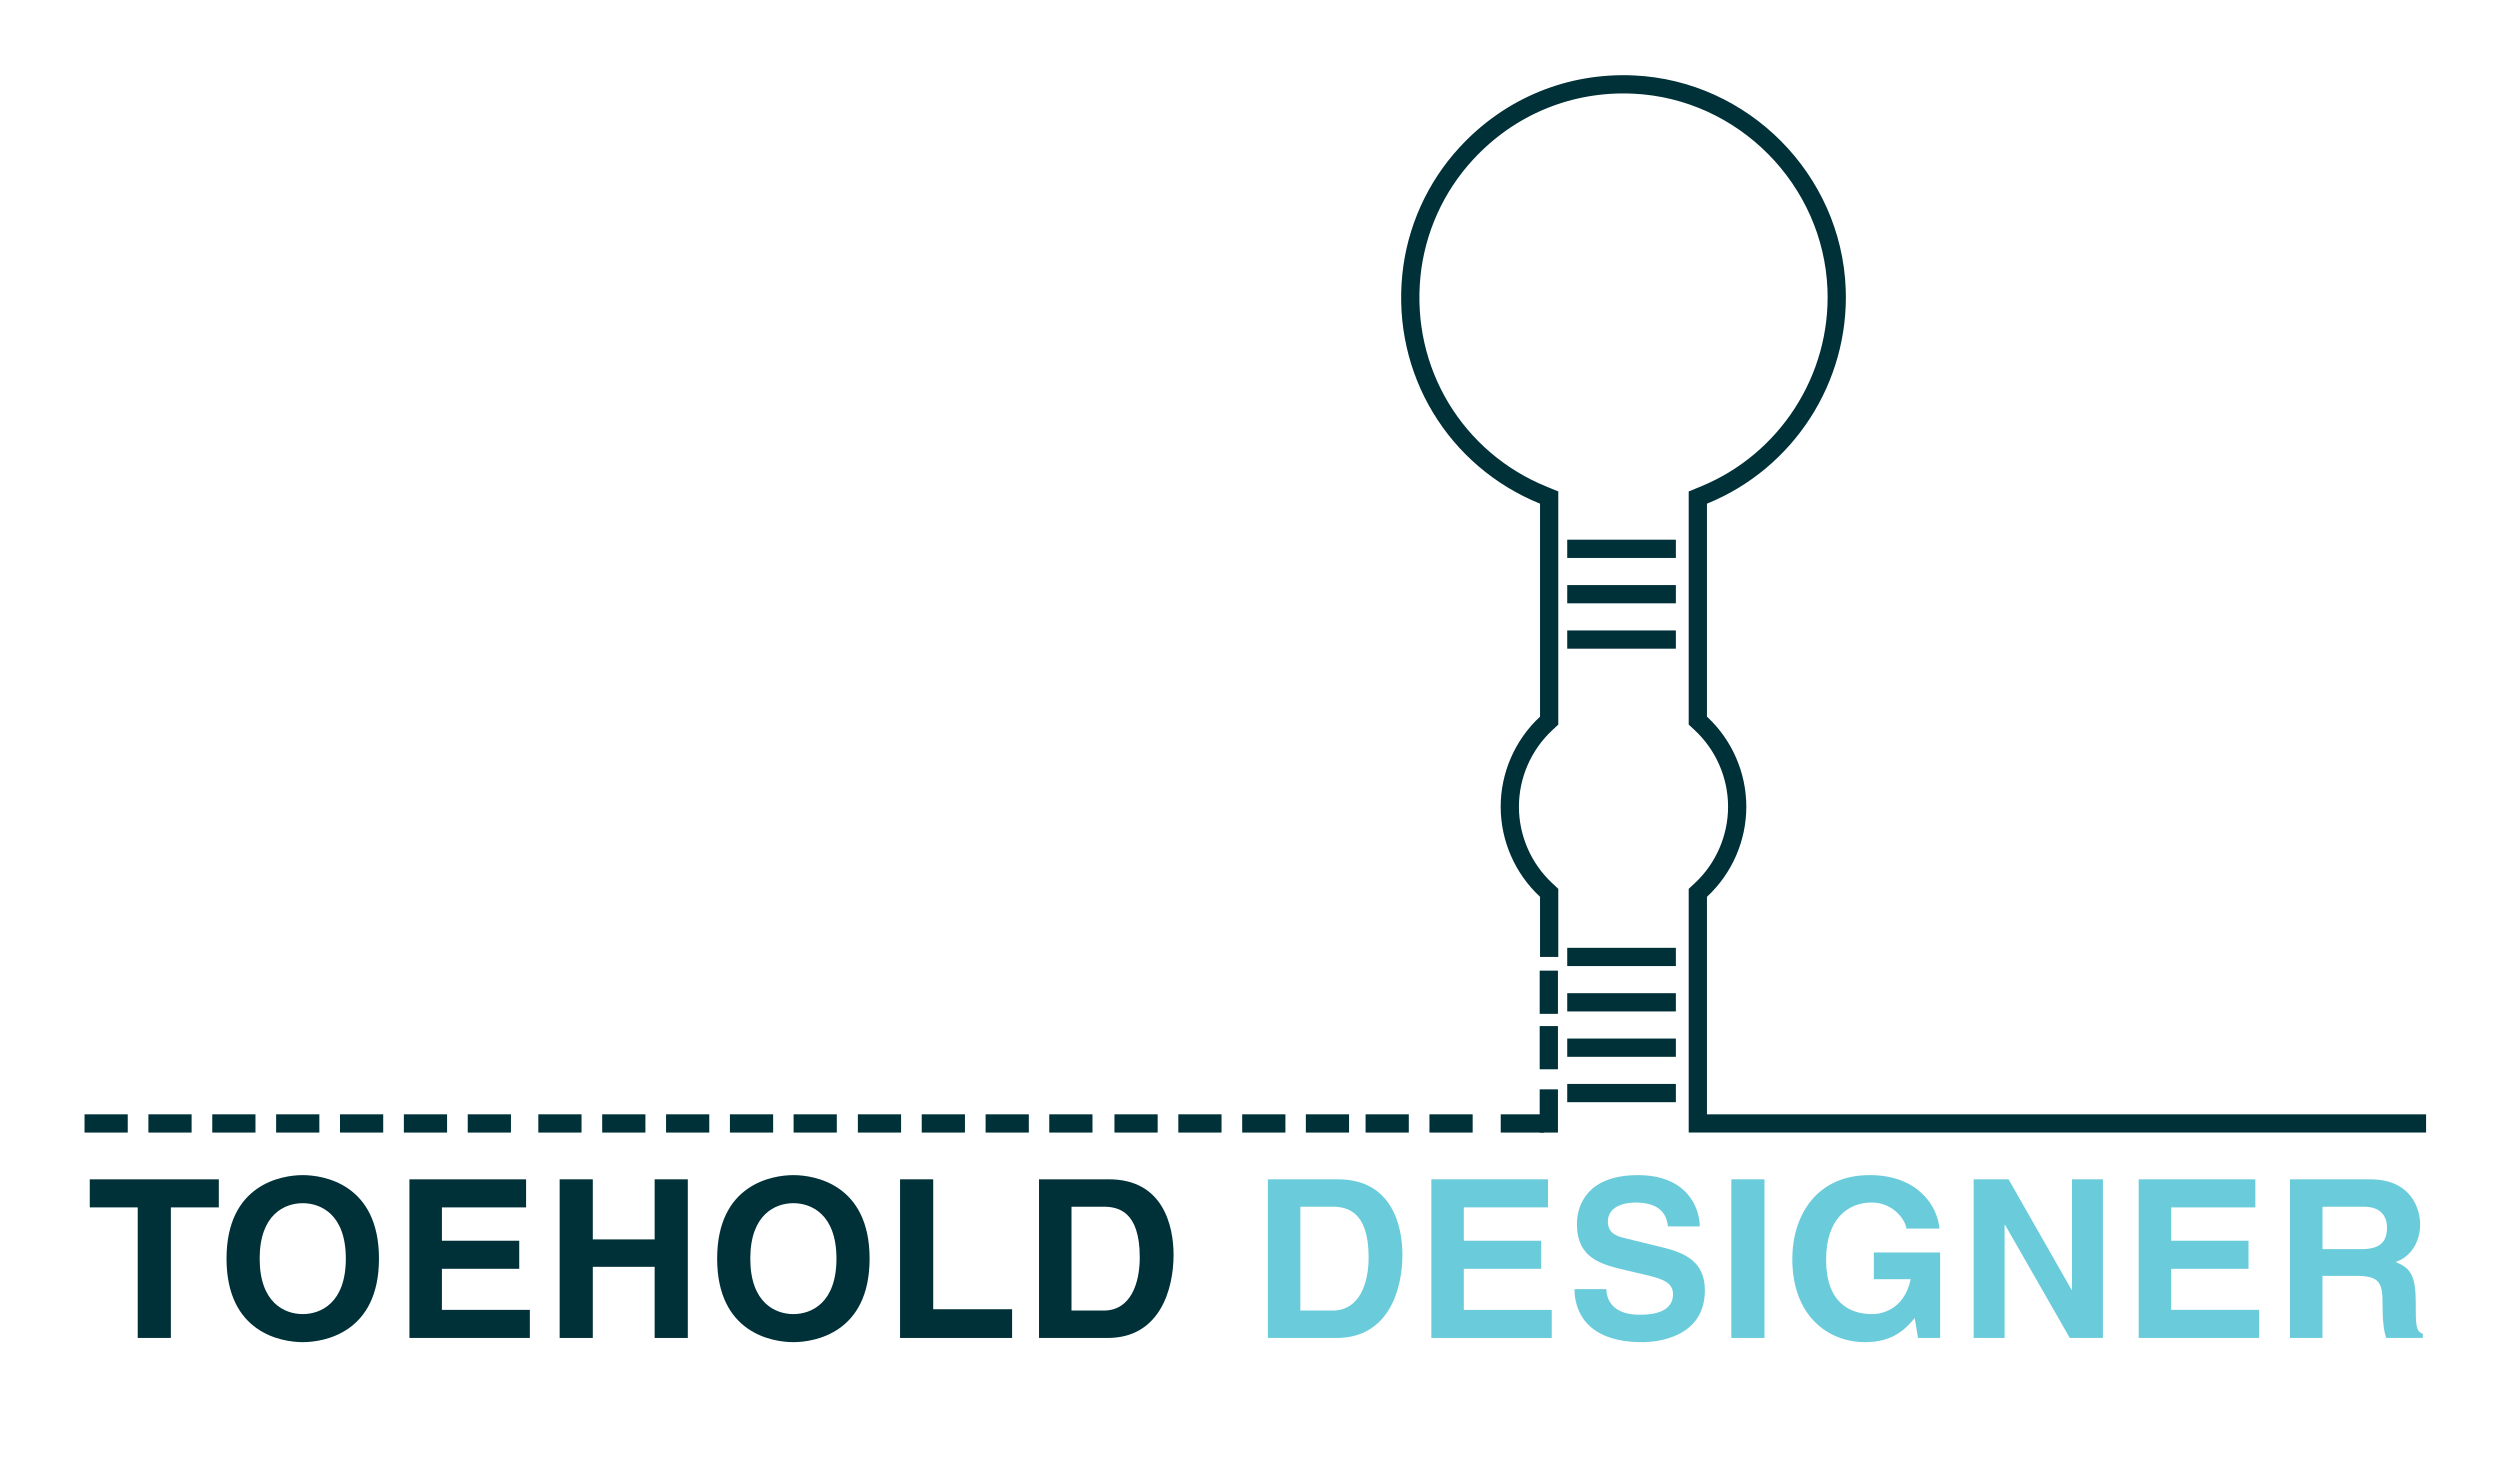 <?xml version="1.0" encoding="utf-8"?>
<!-- Generator: Adobe Illustrator 16.0.0, SVG Export Plug-In . SVG Version: 6.00 Build 0)  -->
<!DOCTYPE svg PUBLIC "-//W3C//DTD SVG 1.1//EN" "http://www.w3.org/Graphics/SVG/1.1/DTD/svg11.dtd">
<svg version="1.1" id="Calque_1" xmlns="http://www.w3.org/2000/svg" xmlns:xlink="http://www.w3.org/1999/xlink" x="0px" y="0px"
	 width="274px" height="161px" viewBox="0 0 274 161" enable-background="new 0 0 274 161" xml:space="preserve">
<g>
	<path fill="#003038" d="M18.727,146.64h-3.633v-14.312H9.839v-3.075h14.143v3.075h-5.255V146.64z"/>
	<path fill="#003038" d="M33.181,128.793c2.301,0,8.354,0.993,8.354,9.154s-6.054,9.153-8.354,9.153s-8.354-0.993-8.354-9.153
		S30.88,128.793,33.181,128.793z M33.181,144.025c1.962,0,4.722-1.211,4.722-6.078c0-4.868-2.76-6.078-4.722-6.078
		s-4.722,1.21-4.722,6.078C28.459,142.814,31.219,144.025,33.181,144.025z"/>
	<path fill="#003038" d="M57.659,132.329h-9.226v3.657h8.476v3.075h-8.476v4.504h9.638v3.075H44.874v-17.387h12.785V132.329z"/>
	<path fill="#003038" d="M64.97,138.843v7.797h-3.632v-17.387h3.632v6.586h6.78v-6.586h3.633v17.387H71.75v-7.797H64.97z"/>
	<path fill="#003038" d="M86.954,128.793c2.301,0,8.354,0.993,8.354,9.154s-6.054,9.153-8.354,9.153s-8.354-0.993-8.354-9.153
		S84.653,128.793,86.954,128.793z M86.954,144.025c1.962,0,4.722-1.211,4.722-6.078c0-4.868-2.76-6.078-4.722-6.078
		s-4.722,1.21-4.722,6.078C82.232,142.814,84.992,144.025,86.954,144.025z"/>
	<path fill="#003038" d="M102.279,143.492h8.646v3.148H98.647v-17.387h3.632V143.492z"/>
	<path fill="#003038" d="M113.876,129.253h7.676c5.86,0,7.071,4.988,7.071,8.282c0,3.729-1.478,9.105-7.217,9.105h-7.53V129.253z
		 M117.436,143.637h3.535c2.954,0,3.947-2.979,3.947-5.836c0-5.134-2.446-5.545-3.996-5.545h-3.486V143.637z"/>
	<path fill="#6ACBDB" d="M138.959,129.253h7.676c5.86,0,7.071,4.988,7.071,8.282c0,3.729-1.478,9.105-7.217,9.105h-7.53V129.253z
		 M142.519,143.637h3.535c2.954,0,3.947-2.979,3.947-5.836c0-5.134-2.446-5.545-3.996-5.545h-3.486V143.637z"/>
	<path fill="#6ACBDB" d="M169.661,132.329h-9.226v3.657h8.476v3.075h-8.476v4.504h9.638v3.075h-13.197v-17.387h12.785V132.329z"/>
	<path fill="#6ACBDB" d="M176.051,141.289c0.024,0.969,0.509,2.809,3.681,2.809c1.72,0,3.632-0.412,3.632-2.252
		c0-1.356-1.308-1.719-3.147-2.155l-1.864-0.436c-2.81-0.654-5.521-1.284-5.521-5.109c0-1.938,1.041-5.352,6.684-5.352
		c5.327,0,6.756,3.487,6.78,5.618h-3.487c-0.097-0.775-0.388-2.615-3.56-2.615c-1.38,0-3.027,0.509-3.027,2.083
		c0,1.356,1.114,1.646,1.841,1.816l4.237,1.041c2.374,0.581,4.553,1.55,4.553,4.674c0,5.23-5.327,5.69-6.853,5.69
		c-6.345,0-7.435-3.656-7.435-5.812H176.051z"/>
	<path fill="#6ACBDB" d="M193.387,146.64h-3.633v-17.387h3.633V146.64z"/>
	<path fill="#6ACBDB" d="M205.372,137.269h7.265v9.372h-2.422l-0.362-2.179c-0.921,1.065-2.253,2.639-5.425,2.639
		c-4.189,0-7.991-3.002-7.991-9.105c0-4.746,2.64-9.226,8.5-9.202c5.327,0,7.434,3.463,7.628,5.86h-3.633
		c0-0.678-1.234-2.857-3.802-2.857c-2.591,0-4.988,1.792-4.988,6.248c0,4.747,2.591,5.981,5.062,5.981
		c0.799,0,3.462-0.315,4.213-3.826h-4.044V137.269z"/>
	<path fill="#6ACBDB" d="M227.091,129.253h3.39v17.387h-3.632l-7.096-12.398h-0.048v12.398h-3.391v-17.387h3.826l6.901,12.108h0.049
		V129.253z"/>
	<path fill="#6ACBDB" d="M247.186,132.329h-9.226v3.657h8.476v3.075h-8.476v4.504h9.638v3.075H234.4v-17.387h12.785V132.329z"/>
	<path fill="#6ACBDB" d="M250.985,129.253h8.79c4.625,0,5.473,3.414,5.473,4.916c0,1.913-0.969,3.56-2.688,4.141
		c1.429,0.629,2.204,1.162,2.204,4.407c0,2.542,0,3.172,0.774,3.463v0.46h-4.02c-0.242-0.823-0.388-1.719-0.388-3.511
		c0-2.373-0.145-3.293-2.833-3.293h-3.753v6.805h-3.56V129.253z M258.807,136.905c1.889,0,2.809-0.654,2.809-2.373
		c0-0.92-0.411-2.276-2.542-2.276h-4.528v4.649H258.807z"/>
</g>
<path fill="none" stroke="#003038" stroke-width="2" stroke-miterlimit="10" d="M88.645,123.129"/>
<path fill="none" stroke="#003038" stroke-width="2" stroke-miterlimit="10" d="M65.264,123.129"/>
<path fill="none" stroke="#003038" stroke-width="2" stroke-miterlimit="10" d="M265.899,123.129h-79.817V97.853l0.339-0.314
	c2.527-2.352,3.976-5.676,3.976-9.122s-1.448-6.771-3.976-9.122l-0.339-0.315V54.533l0.661-0.271
	c9.073-3.695,14.92-12.76,14.548-22.56c-0.458-12.025-10.229-21.879-22.246-22.434c-6.982-0.323-13.57,2.375-18.344,7.56
	c-3.385,3.672-5.508,8.375-6.012,13.345c-1.068,10.518,4.842,20.184,14.438,24.089l0.661,0.271V78.98l-0.337,0.315
	c-2.526,2.352-3.977,5.676-3.977,9.122s1.45,6.77,3.977,9.122l0.337,0.314v7.029l0,0"/>
<line fill="none" stroke="#003038" stroke-width="2" stroke-miterlimit="10" x1="171.768" y1="60.151" x2="183.675" y2="60.151"/>
<line fill="none" stroke="#003038" stroke-width="2" stroke-miterlimit="10" x1="171.768" y1="65.124" x2="183.675" y2="65.124"/>
<line fill="none" stroke="#003038" stroke-width="2" stroke-miterlimit="10" x1="171.768" y1="70.096" x2="183.675" y2="70.096"/>
<line fill="none" stroke="#003038" stroke-width="2" stroke-miterlimit="10" x1="171.768" y1="104.881" x2="183.675" y2="104.881"/>
<line fill="none" stroke="#003038" stroke-width="2" stroke-miterlimit="10" x1="171.768" y1="109.853" x2="183.675" y2="109.853"/>
<line fill="none" stroke="#003038" stroke-width="2" stroke-miterlimit="10" x1="171.768" y1="114.826" x2="183.675" y2="114.826"/>
<line fill="none" stroke="#003038" stroke-width="2" stroke-miterlimit="10" x1="171.768" y1="119.799" x2="183.675" y2="119.799"/>
<path fill="none" stroke="#003038" stroke-width="2" stroke-miterlimit="10" d="M61.145,123.129"/>
<path fill="none" stroke="#003038" stroke-width="2" stroke-miterlimit="10" d="M33.764,123.129"/>
<path fill="none" stroke="#003038" stroke-width="2" stroke-miterlimit="10" d="M30.145,123.129"/>
<path fill="none" stroke="#003038" stroke-width="2" stroke-miterlimit="10" d="M28.764,123.129"/>
<path fill="none" stroke="#003038" stroke-width="2" stroke-miterlimit="10" d="M24.645,123.129"/>
<path fill="none" stroke="#003038" stroke-width="2" stroke-miterlimit="10" d="M25.764,123.129"/>
<path fill="none" stroke="#003038" stroke-width="2" stroke-miterlimit="10" d="M22.145,123.129"/>
<path fill="none" stroke="#003038" stroke-width="2" stroke-miterlimit="10" d="M24.764,123.129"/>
<line fill="none" stroke="#003038" stroke-width="2" stroke-miterlimit="10" x1="9.264" y1="123.129" x2="14" y2="123.129"/>
<line fill="none" stroke="#003038" stroke-width="2" stroke-miterlimit="10" x1="16.264" y1="123.129" x2="21" y2="123.129"/>
<path fill="none" stroke="#003038" stroke-width="2" stroke-miterlimit="10" d="M25.764,123.129"/>
<path fill="none" stroke="#003038" stroke-width="2" stroke-miterlimit="10" d="M45.645,123.129"/>
<path fill="none" stroke="#003038" stroke-width="2" stroke-miterlimit="10" d="M46.764,123.129"/>
<path fill="none" stroke="#003038" stroke-width="2" stroke-miterlimit="10" d="M43.145,123.129"/>
<path fill="none" stroke="#003038" stroke-width="2" stroke-miterlimit="10" d="M45.764,123.129"/>
<line fill="none" stroke="#003038" stroke-width="2" stroke-miterlimit="10" x1="23.264" y1="123.129" x2="28" y2="123.129"/>
<line fill="none" stroke="#003038" stroke-width="2" stroke-miterlimit="10" x1="30.264" y1="123.129" x2="35" y2="123.129"/>
<line fill="none" stroke="#003038" stroke-width="2" stroke-miterlimit="10" x1="37.264" y1="123.129" x2="42" y2="123.129"/>
<path fill="none" stroke="#003038" stroke-width="2" stroke-miterlimit="10" d="M47.764,123.129"/>
<line fill="none" stroke="#003038" stroke-width="2" stroke-miterlimit="10" x1="44.264" y1="123.129" x2="49" y2="123.129"/>
<line fill="none" stroke="#003038" stroke-width="2" stroke-miterlimit="10" x1="51.264" y1="123.129" x2="56" y2="123.129"/>
<path fill="none" stroke="#003038" stroke-width="2" stroke-miterlimit="10" d="M90,123.129"/>
<path fill="none" stroke="#003038" stroke-width="2" stroke-miterlimit="10" d="M85.881,123.129"/>
<path fill="none" stroke="#003038" stroke-width="2" stroke-miterlimit="10" d="M62.5,123.129"/>
<path fill="none" stroke="#003038" stroke-width="2" stroke-miterlimit="10" d="M74.381,123.129"/>
<path fill="none" stroke="#003038" stroke-width="2" stroke-miterlimit="10" d="M75.5,123.129"/>
<path fill="none" stroke="#003038" stroke-width="2" stroke-miterlimit="10" d="M71.881,123.129"/>
<path fill="none" stroke="#003038" stroke-width="2" stroke-miterlimit="10" d="M74.5,123.129"/>
<line fill="none" stroke="#003038" stroke-width="2" stroke-miterlimit="10" x1="59" y1="123.129" x2="63.736" y2="123.129"/>
<line fill="none" stroke="#003038" stroke-width="2" stroke-miterlimit="10" x1="66" y1="123.129" x2="70.736" y2="123.129"/>
<path fill="none" stroke="#003038" stroke-width="2" stroke-miterlimit="10" d="M76.5,123.129"/>
<line fill="none" stroke="#003038" stroke-width="2" stroke-miterlimit="10" x1="73" y1="123.129" x2="77.736" y2="123.129"/>
<line fill="none" stroke="#003038" stroke-width="2" stroke-miterlimit="10" x1="80" y1="123.129" x2="84.736" y2="123.129"/>
<line fill="none" stroke="#003038" stroke-width="2" stroke-miterlimit="10" x1="86.978" y1="123.129" x2="91.714" y2="123.129"/>
<path fill="none" stroke="#003038" stroke-width="2" stroke-miterlimit="10" d="M116.667,123.129"/>
<path fill="none" stroke="#003038" stroke-width="2" stroke-miterlimit="10" d="M93.286,123.129"/>
<path fill="none" stroke="#003038" stroke-width="2" stroke-miterlimit="10" d="M118.022,123.129"/>
<path fill="none" stroke="#003038" stroke-width="2" stroke-miterlimit="10" d="M113.903,123.129"/>
<path fill="none" stroke="#003038" stroke-width="2" stroke-miterlimit="10" d="M102.403,123.129"/>
<path fill="none" stroke="#003038" stroke-width="2" stroke-miterlimit="10" d="M103.522,123.129"/>
<path fill="none" stroke="#003038" stroke-width="2" stroke-miterlimit="10" d="M99.903,123.129"/>
<path fill="none" stroke="#003038" stroke-width="2" stroke-miterlimit="10" d="M102.522,123.129"/>
<line fill="none" stroke="#003038" stroke-width="2" stroke-miterlimit="10" x1="94.022" y1="123.129" x2="98.759" y2="123.129"/>
<path fill="none" stroke="#003038" stroke-width="2" stroke-miterlimit="10" d="M104.522,123.129"/>
<line fill="none" stroke="#003038" stroke-width="2" stroke-miterlimit="10" x1="101.022" y1="123.129" x2="105.759" y2="123.129"/>
<line fill="none" stroke="#003038" stroke-width="2" stroke-miterlimit="10" x1="108.022" y1="123.129" x2="112.759" y2="123.129"/>
<line fill="none" stroke="#003038" stroke-width="2" stroke-miterlimit="10" x1="115" y1="123.129" x2="119.736" y2="123.129"/>
<path fill="none" stroke="#003038" stroke-width="2" stroke-miterlimit="10" d="M144.788,123.129"/>
<path fill="none" stroke="#003038" stroke-width="2" stroke-miterlimit="10" d="M146.144,123.129"/>
<path fill="none" stroke="#003038" stroke-width="2" stroke-miterlimit="10" d="M142.024,123.129"/>
<path fill="none" stroke="#003038" stroke-width="2" stroke-miterlimit="10" d="M130.524,123.129"/>
<path fill="none" stroke="#003038" stroke-width="2" stroke-miterlimit="10" d="M131.644,123.129"/>
<path fill="none" stroke="#003038" stroke-width="2" stroke-miterlimit="10" d="M128.024,123.129"/>
<path fill="none" stroke="#003038" stroke-width="2" stroke-miterlimit="10" d="M130.644,123.129"/>
<line fill="none" stroke="#003038" stroke-width="2" stroke-miterlimit="10" x1="122.144" y1="123.129" x2="126.88" y2="123.129"/>
<path fill="none" stroke="#003038" stroke-width="2" stroke-miterlimit="10" d="M132.644,123.129"/>
<line fill="none" stroke="#003038" stroke-width="2" stroke-miterlimit="10" x1="129.144" y1="123.129" x2="133.88" y2="123.129"/>
<line fill="none" stroke="#003038" stroke-width="2" stroke-miterlimit="10" x1="136.144" y1="123.129" x2="140.88" y2="123.129"/>
<line fill="none" stroke="#003038" stroke-width="2" stroke-miterlimit="10" x1="143.121" y1="123.129" x2="147.857" y2="123.129"/>
<path fill="none" stroke="#003038" stroke-width="2" stroke-miterlimit="10" d="M165.313,123.129"/>
<path fill="none" stroke="#003038" stroke-width="2" stroke-miterlimit="10" d="M166.668,123.129"/>
<path fill="none" stroke="#003038" stroke-width="2" stroke-miterlimit="10" d="M162.549,123.129"/>
<path fill="none" stroke="#003038" stroke-width="2" stroke-miterlimit="10" d="M151.049,123.129"/>
<path fill="none" stroke="#003038" stroke-width="2" stroke-miterlimit="10" d="M152.168,123.129"/>
<path fill="none" stroke="#003038" stroke-width="2" stroke-miterlimit="10" d="M151.168,123.129"/>
<path fill="none" stroke="#003038" stroke-width="2" stroke-miterlimit="10" d="M153.168,123.129"/>
<line fill="none" stroke="#003038" stroke-width="2" stroke-miterlimit="10" x1="149.668" y1="123.129" x2="154.404" y2="123.129"/>
<line fill="none" stroke="#003038" stroke-width="2" stroke-miterlimit="10" x1="156.668" y1="123.129" x2="161.404" y2="123.129"/>
<path fill="none" stroke="#003038" stroke-width="2" stroke-miterlimit="10" d="M163.646,123.129"/>
<line fill="none" stroke="#003038" stroke-width="2" stroke-miterlimit="10" x1="164.48" y1="123.129" x2="169.217" y2="123.129"/>
<line fill="none" stroke="#003038" stroke-width="2" stroke-miterlimit="10" x1="169.75" y1="106.382" x2="169.75" y2="111.118"/>
<line fill="none" stroke="#003038" stroke-width="2" stroke-miterlimit="10" x1="169.75" y1="112.458" x2="169.75" y2="117.194"/>
<line fill="none" stroke="#003038" stroke-width="2" stroke-miterlimit="10" x1="169.75" y1="119.393" x2="169.75" y2="124.129"/>
</svg>
